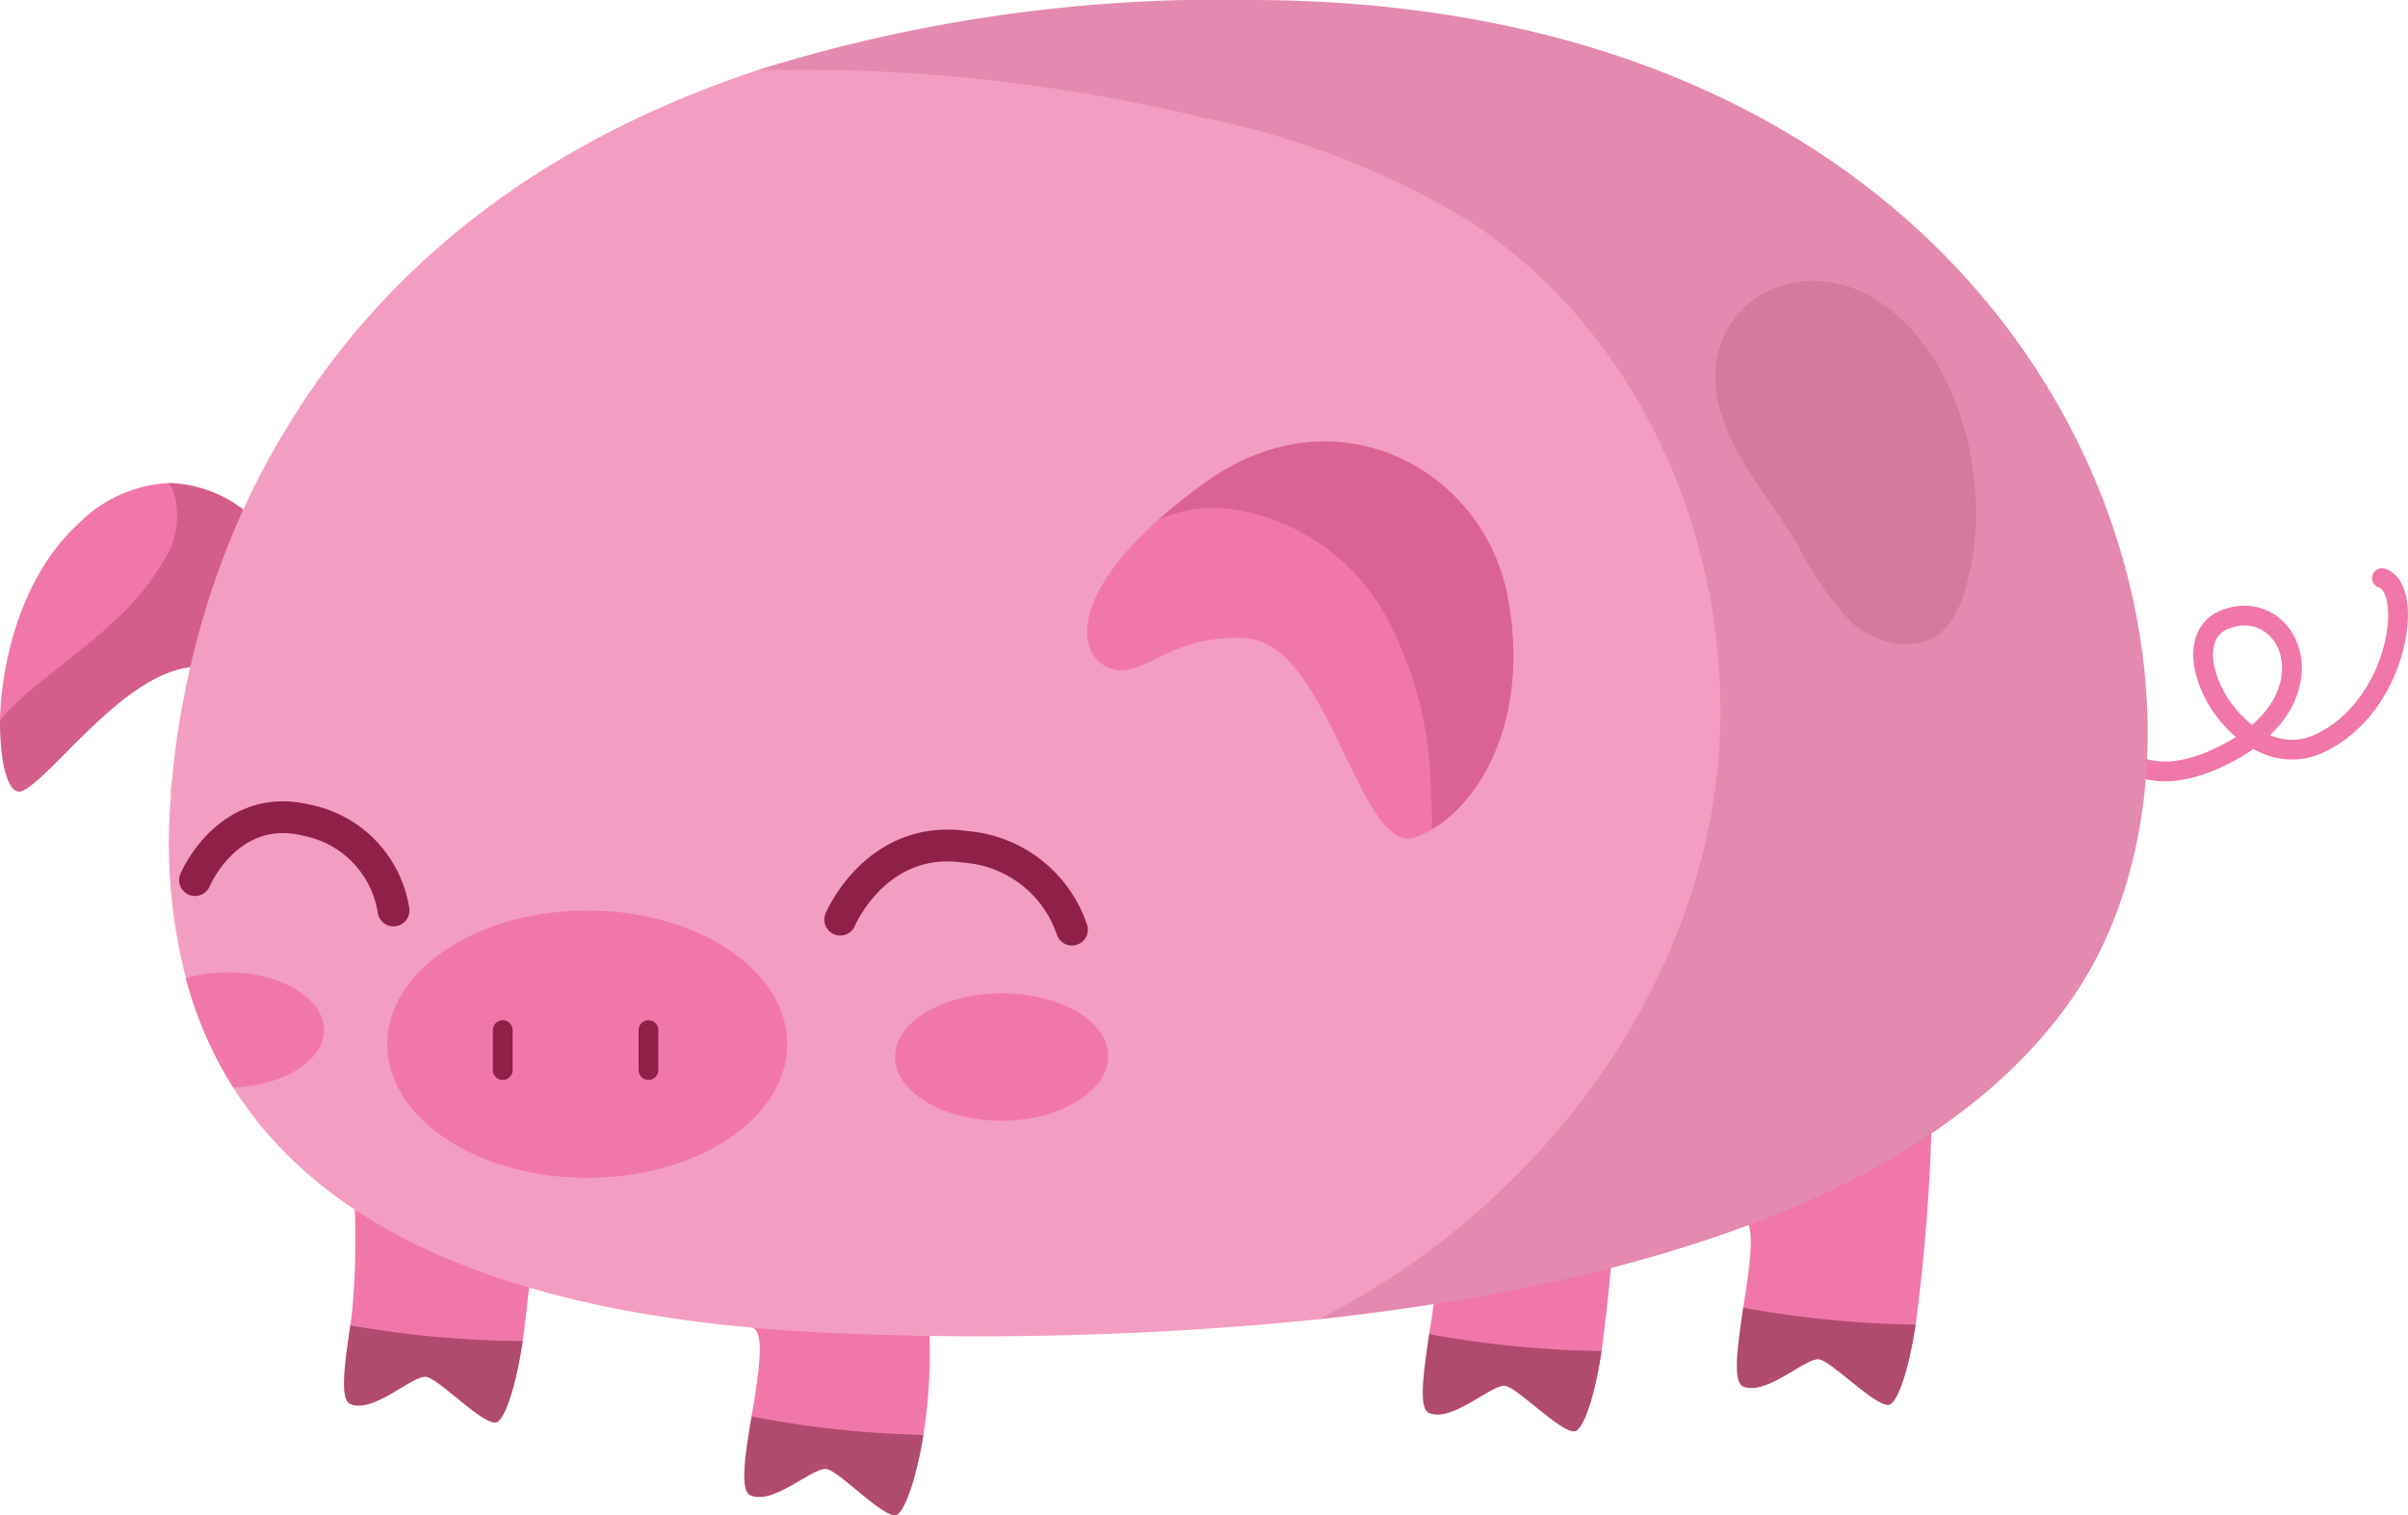 <svg id="Layer_1" data-name="Layer 1" xmlns="http://www.w3.org/2000/svg" viewBox="0 0 118.16 74.36"><defs><style>.cls-1{fill:#f177aa;}.cls-2{fill:#8b314b;opacity:0.63;}.cls-3,.cls-6,.cls-9{fill:#8f2048;}.cls-3{opacity:0.3;}.cls-4,.cls-7,.cls-8{fill:none;stroke-linecap:round;stroke-linejoin:round;}.cls-4{stroke:#f177aa;}.cls-4,.cls-8{stroke-width:0.97px;}.cls-5{fill:#f49dc2;}.cls-6{opacity:0.16;}.cls-7,.cls-8{stroke:#8f2048;}.cls-7{stroke-width:1.56px;}.cls-9{opacity:0.23;}</style></defs><title>pig</title><path class="cls-1" d="M45.31,70.42c-.36,2.28-1,3.94-1.38,3.94-.72,0-2.7-2.12-3.35-2.27s-2.6,1.78-3.75,1.29c-.54-.22-.26-2,.05-3.87.35-2.11.72-4.31-.05-4.37l8.78.41A25.29,25.29,0,0,1,45.31,70.42Z"/><path class="cls-1" d="M94,65c-.34,2.28-.92,3.94-1.35,3.94-.72,0-2.71-2.08-3.36-2.23s-2.58,1.8-3.75,1.33c-.53-.22-.27-2,0-3.87.33-2.12.68-4.32-.1-4.37l9.33-4.19A93.25,93.25,0,0,1,94,65Z"/><path class="cls-1" d="M78.59,66.3c-.34,2.28-.92,3.94-1.35,3.94-.72,0-2.72-2.09-3.36-2.23s-2.59,1.8-3.75,1.33c-.54-.22-.27-2,0-3.87.33-2.12.68-4.32-.1-4.37l9.33-4.2A90.42,90.42,0,0,1,78.59,66.3Z"/><path class="cls-1" d="M25.65,65.81c-.34,2.28-.92,4-1.35,4-.72,0-2.71-2.09-3.36-2.24s-2.58,1.81-3.75,1.33c-.53-.22-.27-2,0-3.86.33-2.12.44-8-.34-8.09l9.57-.48A92.75,92.75,0,0,1,25.65,65.81Z"/><path class="cls-2" d="M45.31,70.42c-.36,2.28-1,3.94-1.38,3.94-.72,0-2.7-2.12-3.35-2.27s-2.6,1.78-3.75,1.29c-.54-.22-.26-2,.05-3.87A50.12,50.12,0,0,0,45.31,70.42Z"/><path class="cls-2" d="M94,65c-.34,2.28-.92,3.94-1.35,3.94-.72,0-2.71-2.08-3.36-2.23s-2.58,1.8-3.75,1.33c-.53-.22-.27-2,0-3.87A49.9,49.9,0,0,0,94,65Z"/><path class="cls-2" d="M78.59,66.3c-.34,2.28-.92,3.94-1.35,3.94-.72,0-2.72-2.09-3.36-2.23s-2.59,1.8-3.75,1.33c-.54-.22-.27-2,0-3.87A50.14,50.14,0,0,0,78.59,66.3Z"/><path class="cls-2" d="M25.65,65.81c-.34,2.28-.92,4-1.35,4-.72,0-2.71-2.09-3.36-2.24s-2.58,1.81-3.75,1.33c-.53-.22-.27-2,0-3.86A50,50,0,0,0,25.65,65.81Z"/><path class="cls-1" d="M10.39,32.79C6.81,32,2.75,38,1.13,38.8.43,39.14,0,37.58,0,35.34c.07-3,1.12-7.18,3.89-9.68a6.68,6.68,0,0,1,4.34-1.95,6.27,6.27,0,0,1,4.43,1.95C17.21,29.71,14,33.61,10.39,32.79Z"/><path class="cls-3" d="M10.39,32.79C6.81,32,2.75,38,1.13,38.8.43,39.14,0,37.58,0,35.34a14.18,14.18,0,0,1,1.77-1.69c2.22-1.84,4.72-3.48,6.17-6a4,4,0,0,0,.54-3.62,1,1,0,0,0-.25-.34,6.27,6.27,0,0,1,4.43,1.95C17.21,29.71,14,33.61,10.39,32.79Z"/><path class="cls-4" d="M103.08,36s1.63,3.57,6.5.81,2.76-7.53-.33-6.44.65,7.91,4.55,6.12,4.71-7.63,3.08-8.12"/><path class="cls-5" d="M101.62,49.08c-6.77,9.67-21.67,14-36.9,15.66a164.37,164.37,0,0,1-23.49.69c-13.81-.55-24.71-4-29.79-12.07A19.2,19.2,0,0,1,9.12,48a26.69,26.69,0,0,1-.74-8.88c0-.27,0-.55.06-.82a41.41,41.41,0,0,1,.9-5.58A40.42,40.42,0,0,1,11.94,25a35.22,35.22,0,0,1,1.94-3.68C18.2,14,25.49,7.32,37.16,3.45A76.14,76.14,0,0,1,61.53,0C101.62.17,112,34.26,101.62,49.08Z"/><path class="cls-6" d="M101.62,49.08c-6.77,9.67-21.67,14-36.9,15.66,9.49-4.84,17-13.75,19.13-24.17,2.27-11.18-2.34-23.76-12-29.88a40.94,40.94,0,0,0-12.74-4.9,84,84,0,0,0-22-2.34A76.14,76.14,0,0,1,61.53,0C101.62.17,112,34.26,101.62,49.08Z"/><path class="cls-6" d="M84.56,20.62c.78,2.21,2.38,4,3.59,6a15.63,15.63,0,0,0,2.73,3.95c1.22,1.06,3.19,1.49,4.4.43a4,4,0,0,0,1.06-1.81c1.57-4.58.16-11.54-4.12-14.38S82.71,15.37,84.56,20.62Z"/><path class="cls-1" d="M38.63,51.24c0,3.62-4.39,6.56-9.82,6.56S19,54.86,19,51.24s4.4-6.56,9.82-6.56S38.63,47.62,38.63,51.24Z"/><path class="cls-7" d="M9.57,43.19s1.63-3.9,5.52-2.93a5.35,5.35,0,0,1,4.22,4.42"/><path class="cls-7" d="M41.23,45.13S43,40.91,47.4,41.56a6,6,0,0,1,5.2,4.06"/><line class="cls-8" x1="24.67" y1="50.55" x2="24.67" y2="52.51"/><line class="cls-8" x1="31.82" y1="50.55" x2="31.82" y2="52.51"/><path class="cls-1" d="M15.9,50.54c0,1.51-2,2.75-4.46,2.82A19.2,19.2,0,0,1,9.12,48a7.57,7.57,0,0,1,2.08-.29C13.8,47.73,15.9,49,15.9,50.54Z"/><path class="cls-1" d="M54.38,51.83C54.38,53.56,52,55,49.15,55s-5.23-1.4-5.23-3.13,2.35-3.12,5.23-3.12S54.38,50.11,54.38,51.83Z"/><path class="cls-1" d="M70.27,40.7a5.3,5.3,0,0,1-.8.38c-2.75,1-4.21-9.44-8.28-9.75s-5.35,2.49-7.13,1.25c-1.12-.78-1.4-3.34,2.78-7.07a26.39,26.39,0,0,1,2.25-1.8C65.58,19,72.88,23.06,74,29.39,75.06,35.11,72.77,39.24,70.27,40.7Z"/><path class="cls-9" d="M70.27,40.7c0-.51,0-1-.06-1.52a18.32,18.32,0,0,0-2.24-9A10.34,10.34,0,0,0,60.55,25a6.63,6.63,0,0,0-3.71.51,26.39,26.39,0,0,1,2.25-1.8C65.58,19,72.88,23.06,74,29.39,75.06,35.11,72.77,39.24,70.27,40.7Z"/></svg>